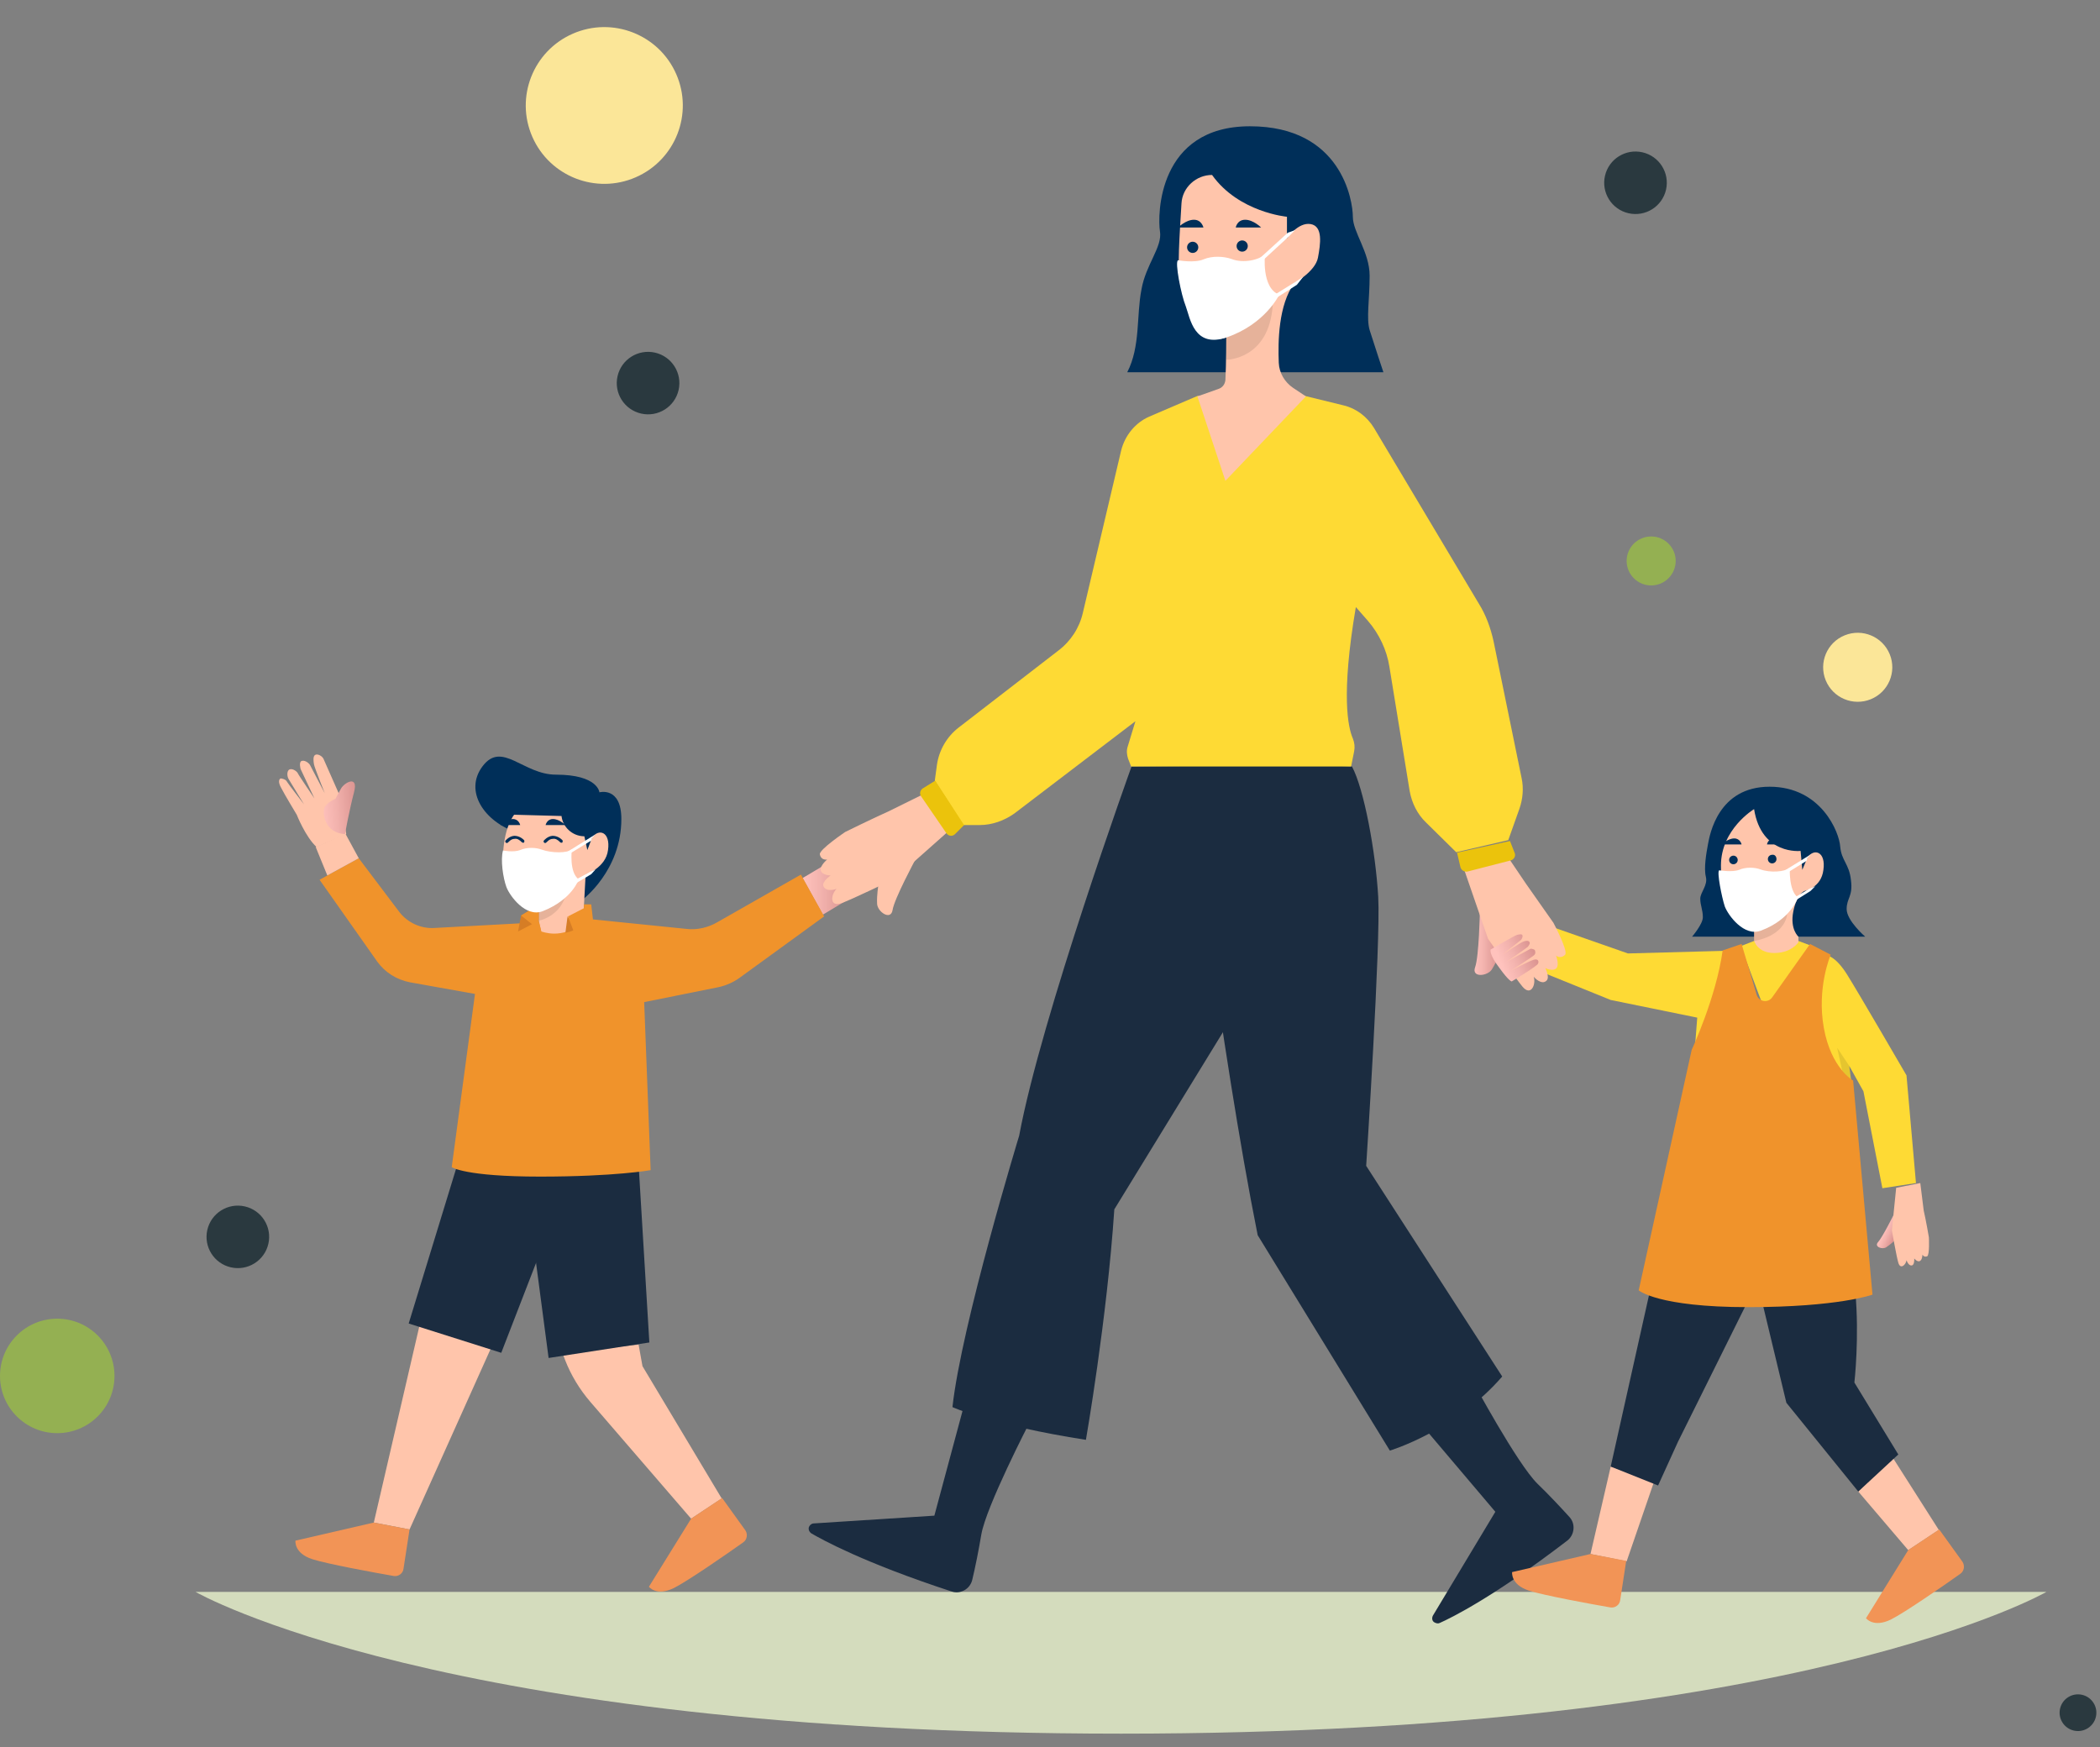 <svg width="137" height="114" viewBox="0 0 137 114" fill="none" xmlns="http://www.w3.org/2000/svg">
<rect x="0" y="0" width="137" height="114" fill="#808080" stroke="none"/>
<path d="M136.733 112.013C136.88 111.368 136.476 110.726 135.831 110.579C135.185 110.432 134.542 110.835 134.394 111.48C134.247 112.124 134.651 112.766 135.296 112.914C135.942 113.061 136.585 112.658 136.733 112.013Z" fill="#2A393F"/>
<path d="M12.759 103.865H133.504C133.504 103.865 117.523 113.113 73.145 113.113C28.768 113.113 12.759 103.865 12.759 103.865Z" fill="#D4DCBD"/>
<path d="M52.361 57.289L54.299 56.136L55.507 58.582L53.681 59.678L52.361 57.289Z" fill="url(#paint0_linear)"/>
<path d="M36.69 88.265L36.858 88.715C37.251 89.727 37.813 90.654 38.515 91.469L45.087 99.087L47.082 97.766L41.914 89.136L41.661 87.731L36.69 88.265Z" fill="#FFC5AB"/>
<path d="M27.392 86.382L24.387 99.34L26.718 99.79L32.083 87.843L27.392 86.382Z" fill="#FFC5AB"/>
<path d="M29.752 76.262L26.662 86.353L32.701 88.265L35.65 80.647L35.032 76.262H29.752Z" fill="#1B2C40"/>
<path d="M34.161 76.262L35.79 88.602L42.362 87.59L41.688 76.431L34.161 76.262Z" fill="#1B2C40"/>
<path d="M38.683 59.987L44.778 60.606C45.48 60.69 46.182 60.521 46.772 60.184L52.249 57.064L53.765 59.791L48.232 63.81C47.839 64.091 47.39 64.288 46.912 64.4L42.025 65.384L42.446 76.347C42.446 76.347 40.143 76.768 35.228 76.768C30.313 76.768 29.47 76.15 29.47 76.15L30.987 64.85L26.746 64.091C25.875 63.923 25.117 63.445 24.611 62.742L20.848 57.401L23.404 55.996L26.1 59.566C26.634 60.212 27.448 60.578 28.263 60.55L38.683 59.987Z" fill="#F0932B"/>
<path d="M34.723 59.285L33.992 59.734L33.796 60.774L35.144 60.072L35.313 59.397L34.723 59.285Z" fill="#D67D25"/>
<path d="M38.009 58.694C38.009 58.694 40.536 56.811 40.536 53.438C40.536 51.302 39.104 51.695 39.104 51.695C39.104 51.695 39.02 50.543 36.267 50.543C34.133 50.543 32.756 48.322 31.492 49.981C30.229 51.639 31.633 53.635 33.711 54.309C35.79 54.956 38.009 58.694 38.009 58.694Z" fill="#002F59"/>
<path d="M33.543 53.157C33.543 53.157 32.812 54 32.812 56.08C32.812 58.469 33.655 58.694 35.144 59.481V60.072L35.312 60.774C35.312 60.774 35.705 60.915 36.155 60.915C37.278 60.915 38.037 60.184 38.037 60.184L38.205 57.064C38.205 57.064 39.525 56.614 39.666 55.462C39.834 54.281 39.076 54.028 38.627 54.647L38.318 55.462L38.121 54.562H38.065C37.334 54.534 36.717 53.972 36.632 53.241L33.543 53.157Z" fill="#FFC5AB"/>
<path d="M36.886 60.859L37.026 59.791L37.56 60.634C37.588 60.606 37.335 60.774 36.886 60.859Z" fill="#D67D25"/>
<path d="M37.054 59.791L38.093 59.257V59.004H38.57L38.683 59.987L37.559 61.112L37.054 59.791Z" fill="#F0932B"/>
<path d="M35.313 60.774L35.145 60.072V59.509L34.723 59.285L33.993 59.734L35.313 60.774Z" fill="#F0932B"/>
<path d="M45.087 99.087L42.334 103.528C42.334 103.528 42.812 104.174 43.963 103.612C44.862 103.162 47.418 101.392 48.485 100.633C48.738 100.464 48.794 100.099 48.625 99.846L47.109 97.737L45.087 99.087Z" fill="#F29456"/>
<path d="M24.387 99.34L19.275 100.52C19.275 100.52 19.163 101.335 20.371 101.729C21.326 102.038 24.387 102.6 25.679 102.825C25.988 102.881 26.297 102.657 26.325 102.347L26.718 99.79L24.387 99.34Z" fill="#F29456"/>
<path d="M21.354 57.12L20.596 55.265L22.534 54.394L23.404 55.996L21.354 57.12Z" fill="#FFC5AB"/>
<path d="M22.168 51.92C22.168 51.92 21.185 49.7 21.101 49.503C21.017 49.334 20.736 49.165 20.567 49.25C20.399 49.334 20.455 49.7 20.483 49.868C20.511 50.065 21.185 51.751 21.185 51.751C21.185 51.751 20.286 50.037 20.23 49.924C20.174 49.812 19.921 49.587 19.697 49.643C19.472 49.7 19.612 50.177 19.612 50.177L20.511 52.089C20.511 52.089 19.472 50.571 19.416 50.43C19.331 50.29 19.05 50.121 18.882 50.205C18.713 50.29 18.713 50.627 18.826 50.824C18.938 51.021 19.837 52.482 19.837 52.482C19.837 52.482 18.77 51.105 18.713 50.992C18.657 50.852 18.348 50.768 18.292 50.796C18.208 50.852 18.124 51.021 18.348 51.414C18.545 51.808 19.359 53.157 19.359 53.157C19.359 53.157 19.921 54.59 20.651 55.265L22.589 54.422L22.168 51.92Z" fill="#FFC5AB"/>
<path d="M22.505 54.422C22.505 54.422 22.786 52.876 23.095 51.695C23.404 50.543 22.477 51.049 22.252 51.442C22.027 51.836 21.887 52.117 21.887 52.117C21.887 52.117 21.269 52.37 21.157 52.735C21.044 53.129 21.185 54.337 22.505 54.422Z" fill="url(#paint1_linear)"/>
<path d="M35.594 53.831H36.886C36.886 53.831 36.492 53.438 36.071 53.438C35.678 53.438 35.594 53.831 35.594 53.831Z" fill="#002F59"/>
<path opacity="0.1" d="M35.145 60.072C35.145 60.072 36.408 59.847 36.858 58.554L35.145 59.51V60.072Z" fill="black"/>
<path d="M33.937 53.831H32.645C32.645 53.831 33.038 53.438 33.459 53.438C33.852 53.438 33.937 53.831 33.937 53.831Z" fill="#002F59"/>
<path d="M32.814 55.49C32.814 55.49 33.488 55.63 33.937 55.462C34.386 55.265 34.976 55.293 35.341 55.434C35.959 55.658 37.027 55.687 37.307 55.406C37.307 55.406 37.111 56.923 37.757 57.373C37.757 57.373 37.336 58.694 35.398 59.453C34.302 59.875 33.263 58.469 33.038 57.879C32.814 57.261 32.645 56.108 32.814 55.49Z" fill="white"/>
<path d="M36.632 56.024L36.576 55.855L38.823 54.45L38.627 54.675L38.57 54.843L36.632 56.024Z" fill="white"/>
<path d="M37.391 57.739L37.335 57.514L38.486 56.895L38.852 56.727L38.571 57.036L37.391 57.739Z" fill="white"/>
<path d="M36.633 54.984C36.605 54.984 36.577 54.984 36.549 54.956C36.38 54.787 36.24 54.703 36.071 54.731C35.818 54.731 35.678 54.956 35.65 54.956C35.622 55.012 35.538 55.012 35.509 54.984C35.453 54.956 35.453 54.871 35.481 54.843C35.481 54.843 35.706 54.562 36.043 54.534C36.268 54.534 36.492 54.618 36.689 54.815C36.717 54.843 36.717 54.928 36.689 54.956C36.689 54.984 36.661 54.984 36.633 54.984Z" fill="#002F59"/>
<path d="M34.133 54.984C34.105 54.984 34.077 54.984 34.049 54.956C33.88 54.787 33.74 54.703 33.571 54.731C33.318 54.731 33.178 54.956 33.15 54.956C33.122 55.012 33.038 55.012 33.009 54.984C32.953 54.956 32.953 54.871 32.981 54.843C32.981 54.843 33.206 54.562 33.543 54.534C33.768 54.534 33.992 54.618 34.189 54.815C34.217 54.843 34.217 54.928 34.189 54.956C34.189 54.984 34.161 54.984 34.133 54.984Z" fill="#002F59"/>
<path d="M59.72 56.08C59.72 56.08 58.344 58.638 58.231 59.369C58.119 60.1 57.22 59.481 57.22 58.947C57.192 58.413 57.305 57.739 57.305 57.739L59.72 56.08Z" fill="#FFC5AB"/>
<path d="M62.838 91.891L60.956 98.89L53.092 99.396C52.923 99.396 52.755 99.565 52.755 99.733C52.755 99.846 52.811 99.958 52.923 100.042C53.597 100.436 56.322 101.954 62.08 103.837C62.669 104.034 63.288 103.668 63.428 103.078C63.624 102.263 63.849 101.139 64.018 100.127C64.327 98.3 67.163 92.819 67.163 92.819L62.838 91.891Z" fill="#1B2C40"/>
<path d="M92.862 93.1L97.553 98.637L93.48 105.411C93.396 105.58 93.424 105.777 93.593 105.861C93.705 105.917 93.817 105.945 93.93 105.889C94.632 105.58 97.441 104.203 102.243 100.52C102.721 100.155 102.805 99.424 102.384 98.974C101.822 98.356 101.036 97.513 100.305 96.81C98.985 95.517 96.064 90.092 96.064 90.092L92.862 93.1Z" fill="#1B2C40"/>
<path d="M121.23 97.316L124.489 101.139L126.483 99.818L123.421 95.011L121.23 97.316Z" fill="#FFC5AB"/>
<path d="M105.081 95.686L103.761 101.392L106.12 101.87L107.918 96.641L105.081 95.686Z" fill="#FFC5AB"/>
<path d="M114.967 84.976L116.54 91.525L121.23 97.316L123.842 94.898L120.977 90.204C120.977 90.204 121.314 87.253 121.034 84.245L114.967 84.976Z" fill="#1B2C40"/>
<path d="M107.636 84.245L105.08 95.686L108.17 96.922L109.462 94.083L114.18 84.582L107.636 84.245Z" fill="#1B2C40"/>
<path d="M113.562 61.73L114.433 61.393H117.326L118.225 61.73L115.388 66.621L113.562 61.73Z" fill="#FEDA34"/>
<path d="M119.208 62.348C119.208 62.348 119.741 62.377 120.5 63.585C121.258 64.794 124.376 70.163 124.376 70.163L124.994 77.19L122.803 77.527L121.567 71.203L120.64 69.544L120.837 71.034L118 68.083L118.112 64.232L119.208 62.348Z" fill="#FEDA34"/>
<path d="M112.439 62.039L106.203 62.208L100.417 60.184L99.182 62.854L105.08 65.244L110.725 66.396L110.557 68.561L112.776 62.686L112.439 62.039Z" fill="#FEDA34"/>
<path d="M110.389 61.112H121.68C121.68 61.112 120.472 60.072 120.472 59.313C120.472 58.582 120.893 58.498 120.753 57.429C120.64 56.361 120.135 56.164 120.051 55.237C119.994 54.309 118.815 51.33 115.444 51.33C112.074 51.33 111.54 54.478 111.428 55.068C111.316 55.658 111.147 56.642 111.287 57.205C111.428 57.767 110.922 58.216 110.922 58.638C110.922 59.06 111.091 59.369 111.091 59.847C111.091 60.297 110.389 61.112 110.389 61.112Z" fill="#002F59"/>
<path d="M114.433 52.791C114.433 52.791 112.271 54.084 112.271 56.474C112.271 58.863 112.973 59.987 114.433 60.746V61.365C114.433 61.365 114.63 62.18 115.753 62.18C116.877 62.18 117.326 61.477 117.326 61.477V61.112C117.326 61.112 116.764 60.634 116.989 59.481C117.214 58.329 117.719 58.132 117.719 58.132C117.719 58.132 118.815 57.935 118.955 56.755C119.124 55.574 118.365 55.321 117.916 55.94L117.579 56.755L117.467 55.518C117.495 55.518 114.911 55.827 114.433 52.791Z" fill="#FFC5AB"/>
<path opacity="0.1" d="M120.64 69.544L119.854 68.364L120.275 70.275L120.752 70.388L120.64 69.544Z" fill="black"/>
<path d="M113.619 61.59L114.602 64.906C114.742 65.356 115.332 65.469 115.613 65.075L118.085 61.59L119.433 62.292C119.433 62.292 118.506 64.428 118.984 67.071C119.461 69.713 120.894 70.5 120.894 70.5L122.157 84.47C122.157 84.47 119.939 85.285 114.04 85.285C108.142 85.285 106.906 84.189 106.906 84.189L110.361 68.504C110.361 68.504 111.962 65.075 112.383 62.011L113.619 61.59Z" fill="#F0932B"/>
<path d="M124.488 101.139L121.735 105.58C121.735 105.58 122.213 106.226 123.364 105.664C124.263 105.214 126.819 103.444 127.886 102.685C128.139 102.516 128.195 102.151 128.027 101.898L126.51 99.789L124.488 101.139Z" fill="#F29456"/>
<path d="M103.76 101.392L98.648 102.572C98.648 102.572 98.536 103.387 99.744 103.781C100.699 104.09 103.76 104.652 105.052 104.877C105.361 104.933 105.67 104.709 105.698 104.399L106.091 101.841L103.76 101.392Z" fill="#F29456"/>
<path opacity="0.1" d="M114.433 61.393C114.433 61.393 116.371 61.14 116.595 59.65L114.433 60.774V61.393Z" fill="black"/>
<path d="M113.365 56.108C113.365 56.277 113.225 56.389 113.085 56.389C112.916 56.389 112.804 56.249 112.804 56.108C112.804 55.94 112.944 55.827 113.085 55.827C113.253 55.827 113.365 55.968 113.365 56.108Z" fill="#002F59"/>
<path d="M115.894 56.052C115.894 56.221 115.753 56.333 115.613 56.333C115.444 56.333 115.332 56.193 115.332 56.052C115.332 55.883 115.472 55.771 115.613 55.771C115.781 55.743 115.894 55.883 115.894 56.052Z" fill="#002F59"/>
<path d="M115.275 55.096H116.567C116.567 55.096 116.174 54.703 115.753 54.703C115.332 54.703 115.275 55.096 115.275 55.096Z" fill="#002F59"/>
<path d="M113.618 55.096H112.326C112.326 55.096 112.719 54.703 113.141 54.703C113.534 54.703 113.618 55.096 113.618 55.096Z" fill="#002F59"/>
<path d="M112.158 56.783C112.158 56.783 113.001 56.923 113.45 56.755C113.899 56.558 114.489 56.586 114.854 56.727C115.472 56.952 116.455 56.895 116.764 56.614C116.764 56.614 116.68 58.132 117.298 58.554C117.298 58.554 116.849 59.987 114.882 60.718C113.787 61.14 112.748 59.734 112.523 59.144C112.327 58.554 111.99 56.867 112.158 56.783Z" fill="white"/>
<path d="M115.949 57.345L115.865 57.148L118.14 55.743L117.916 55.968L117.859 56.164L115.949 57.345Z" fill="white"/>
<path d="M116.905 58.891L116.849 58.694L118.028 57.992L118.422 57.823L118.113 58.132L116.905 58.891Z" fill="white"/>
<path d="M73.82 50.009C73.82 50.009 67.922 66.368 66.489 74.098C66.489 74.098 62.726 86.438 62.136 91.807C62.136 91.807 64.692 92.987 70.843 93.943C70.843 93.943 72.219 86.072 72.696 78.905L80.898 65.525L79.718 49.953L73.82 50.009Z" fill="#1B2C40"/>
<path d="M77.33 49.503C77.33 49.503 79.633 68.532 82.049 80.591L90.671 94.645C90.671 94.645 94.912 93.381 98.002 89.811L89.127 76.066C89.127 76.066 90.082 61.477 89.913 58.526C89.745 55.574 88.986 51.47 88.2 50.009L77.33 49.503Z" fill="#1B2C40"/>
<path d="M78.117 25.835L74.972 27.184C74.073 27.578 73.399 28.393 73.146 29.377L70.646 39.974C70.422 40.958 69.86 41.829 69.045 42.447L62.529 47.479C61.771 48.069 61.265 48.941 61.125 49.896L60.984 50.936L62.838 53.831H63.905C64.72 53.831 65.506 53.55 66.18 53.073L74.073 47.057L73.567 48.716C73.483 48.969 73.511 49.25 73.595 49.503L73.792 50.009H88.144L88.341 49.025C88.397 48.744 88.369 48.463 88.257 48.182C87.948 47.479 87.47 45.371 88.453 39.608L89.24 40.508C89.97 41.351 90.476 42.419 90.644 43.516L91.964 51.611C92.105 52.398 92.47 53.129 93.031 53.663L94.998 55.602L98.396 54.815L99.126 52.763C99.351 52.117 99.407 51.414 99.267 50.768L97.441 41.857C97.245 40.958 96.936 40.114 96.458 39.355L89.633 27.915C89.184 27.184 88.481 26.65 87.667 26.453L85.139 25.835H78.117Z" fill="#FEDA34"/>
<path d="M73.539 24.289H90.251C90.251 24.289 89.633 22.434 89.352 21.534C89.127 20.775 89.352 19.539 89.352 17.993C89.352 16.447 88.257 15.154 88.257 14.142C88.257 13.102 87.526 8.239 81.544 8.239C75.533 8.239 75.505 14.029 75.674 15.098C75.842 16.109 74.747 17.262 74.466 18.892C74.129 20.607 74.41 22.602 73.539 24.289Z" fill="#002F59"/>
<path d="M62.136 54L58.4 57.317C58.4 57.317 55.563 58.694 54.917 58.919C54.075 59.228 54.215 58.329 54.58 57.992C54.271 58.104 53.822 58.132 53.709 57.795C53.625 57.514 54.187 57.12 54.187 57.12C54.187 57.12 53.625 57.12 53.541 56.783C53.485 56.474 53.962 56.08 53.962 56.08C53.962 56.08 53.569 56.164 53.485 55.743C53.429 55.434 55.142 54.281 55.142 54.281C55.142 54.281 57.024 53.354 57.979 52.932L60.141 51.864L62.136 54Z" fill="#FFC5AB"/>
<path d="M61.012 50.936L60.197 51.442C60.029 51.555 59.972 51.779 60.085 51.948L61.742 54.366C61.882 54.562 62.135 54.59 62.304 54.422L62.894 53.831L61.012 50.936Z" fill="#EBC30C"/>
<path d="M79.072 11.415C78.033 11.415 77.134 12.23 77.078 13.27C76.966 15.266 76.769 17.599 77.022 18.639C77.359 20.129 78.117 22.097 79.072 22.097C79.072 22.097 79.606 22.181 79.999 22.012C79.999 22.012 79.999 23.755 79.943 24.795C79.915 25.076 79.746 25.301 79.465 25.385L78.117 25.863L79.943 31.372L85.195 25.863L84.352 25.301C83.819 24.936 83.454 24.345 83.425 23.671C83.369 22.293 83.397 19.904 84.437 18.471C84.437 18.471 85.813 17.712 85.981 16.812C86.15 15.913 86.318 14.76 85.504 14.62C84.689 14.479 83.959 15.547 83.959 15.547V14.142C83.959 14.142 80.813 13.861 79.072 11.415Z" fill="#FFC5AB"/>
<path d="M96.543 59.51C96.543 59.51 96.487 62.405 96.234 63.107C95.981 63.81 97.048 63.698 97.329 63.248C97.61 62.798 97.863 62.18 97.863 62.18L96.543 59.51Z" fill="url(#paint2_linear)"/>
<path d="M95.447 56.53L97.076 61.252C97.076 61.252 98.874 63.838 99.323 64.372C99.885 65.047 100.222 64.204 100.054 63.726C100.278 63.979 100.643 64.232 100.896 63.979C101.121 63.754 100.812 63.164 100.812 63.164C100.812 63.164 101.317 63.417 101.542 63.164C101.739 62.939 101.514 62.349 101.514 62.349C101.514 62.349 101.795 62.602 102.104 62.292C102.329 62.067 101.345 60.212 101.345 60.212C101.345 60.212 100.138 58.498 99.548 57.654L98.2 55.659L95.447 56.53Z" fill="#FFC5AB"/>
<path d="M95.054 55.63L95.278 56.586C95.335 56.783 95.531 56.895 95.728 56.867L98.565 56.136C98.761 56.08 98.902 55.855 98.817 55.659L98.508 54.871L95.054 55.63Z" fill="#EBC30C"/>
<path d="M98.621 64.035C98.621 64.035 100.25 63.051 100.334 62.883C100.418 62.714 100.334 62.517 100.025 62.63C99.688 62.742 98.564 63.332 98.564 63.332C98.564 63.332 99.969 62.433 100.081 62.32C100.193 62.208 100.165 62.124 100.137 62.011C100.109 61.927 99.913 61.899 99.856 61.899C99.8 61.927 98.255 62.77 98.255 62.77C98.255 62.77 99.66 61.814 99.688 61.758C99.716 61.702 99.856 61.561 99.772 61.449C99.688 61.337 99.463 61.393 99.351 61.449C99.239 61.477 98.003 62.292 98.003 62.292C98.003 62.292 99.07 61.449 99.182 61.365C99.295 61.28 99.351 61.112 99.323 61.027C99.295 60.943 99.182 60.943 98.958 60.999C98.733 61.084 97.244 61.955 97.244 61.955C97.244 61.955 97.132 62.264 97.806 63.136C98.452 64.035 98.621 64.035 98.621 64.035Z" fill="url(#paint3_linear)"/>
<path d="M123.534 79.27C123.534 79.27 122.804 80.732 122.523 81.041C122.242 81.35 122.804 81.547 123.057 81.378C123.309 81.21 123.59 80.957 123.59 80.957L123.534 79.27Z" fill="url(#paint4_linear)"/>
<path d="M123.703 77.499L123.422 80.282C123.422 80.282 123.731 82.025 123.843 82.39C123.984 82.868 124.349 82.503 124.377 82.222C124.433 82.39 124.573 82.615 124.742 82.559C124.91 82.503 124.882 82.109 124.882 82.109C124.882 82.109 125.079 82.362 125.248 82.278C125.416 82.193 125.416 81.856 125.416 81.856C125.416 81.856 125.5 82.053 125.725 81.969C125.894 81.884 125.837 80.732 125.837 80.732C125.837 80.732 125.641 79.579 125.5 78.989L125.276 77.19L123.703 77.499Z" fill="#FFC5AB"/>
<path d="M77.808 16.503C78.01 16.503 78.174 16.339 78.174 16.137C78.174 15.936 78.01 15.772 77.808 15.772C77.607 15.772 77.443 15.936 77.443 16.137C77.443 16.339 77.607 16.503 77.808 16.503Z" fill="#002F59"/>
<path d="M81.038 16.419C81.24 16.419 81.403 16.255 81.403 16.053C81.403 15.851 81.24 15.688 81.038 15.688C80.836 15.688 80.673 15.851 80.673 16.053C80.673 16.255 80.836 16.419 81.038 16.419Z" fill="#002F59"/>
<path d="M80.617 14.845H82.274C82.274 14.845 81.769 14.338 81.235 14.338C80.701 14.338 80.617 14.845 80.617 14.845Z" fill="#002F59"/>
<path d="M78.51 14.845H76.853C76.853 14.845 77.358 14.338 77.892 14.338C78.397 14.338 78.51 14.845 78.51 14.845Z" fill="#002F59"/>
<path opacity="0.1" d="M79.999 23.474C79.999 23.474 82.808 23.474 83.032 19.876L79.999 22.012V23.474Z" fill="black"/>
<path d="M76.853 16.981C76.853 16.981 77.921 17.177 78.51 16.924C79.1 16.672 79.859 16.728 80.336 16.896C81.123 17.206 82.162 16.953 82.527 16.587C82.527 16.587 82.274 18.78 83.454 19.23C83.454 19.23 82.555 21.141 80.027 22.012C77.893 22.743 77.64 20.747 77.359 19.988C77.05 19.23 76.629 17.065 76.853 16.981Z" fill="white"/>
<path d="M81.937 17.402L81.797 17.206L84.016 15.182L84.493 15.013L84.072 15.435L81.937 17.402Z" fill="white"/>
<path d="M83.061 19.567L82.977 19.342L84.606 18.33L85.027 18.049L84.606 18.583L83.061 19.567Z" fill="white"/>
<path d="M44.27 25.45C44.521 24.352 43.833 23.259 42.734 23.008C41.634 22.757 40.539 23.444 40.288 24.542C40.037 25.639 40.724 26.732 41.824 26.983C42.924 27.234 44.019 26.547 44.27 25.45Z" fill="#2A393F"/>
<path d="M107.719 38.197C108.603 38.197 109.319 37.481 109.319 36.599C109.319 35.717 108.603 35.002 107.719 35.002C106.836 35.002 106.119 35.717 106.119 36.599C106.119 37.481 106.836 38.197 107.719 38.197Z" fill="#94B052"/>
<path d="M122.044 45.623C123.198 45.155 123.753 43.841 123.284 42.689C122.815 41.538 121.499 40.983 120.345 41.452C119.191 41.92 118.636 43.233 119.105 44.385C119.574 45.537 120.89 46.091 122.044 45.623Z" fill="#FBE698"/>
<path d="M108.688 12.379C108.939 11.282 108.251 10.188 107.152 9.938C106.052 9.687 104.957 10.373 104.706 11.471C104.455 12.569 105.142 13.662 106.242 13.913C107.342 14.164 108.437 13.477 108.688 12.379Z" fill="#2A393F"/>
<path d="M17.507 81.154C17.759 80.057 17.071 78.963 15.971 78.713C14.871 78.462 13.776 79.149 13.525 80.246C13.274 81.344 13.962 82.437 15.061 82.688C16.161 82.939 17.256 82.252 17.507 81.154Z" fill="#2A393F"/>
<path d="M41.476 11.566C44.068 10.434 45.249 7.419 44.115 4.832C42.981 2.245 39.961 1.066 37.369 2.198C34.778 3.33 33.596 6.345 34.73 8.931C35.864 11.518 38.885 12.698 41.476 11.566Z" fill="#FBE698"/>
<path d="M3.734 93.507C5.797 93.507 7.469 91.836 7.469 89.773C7.469 87.711 5.797 86.039 3.734 86.039C1.672 86.039 0 87.711 0 89.773C0 91.836 1.672 93.507 3.734 93.507Z" fill="#94B052"/>
<defs>
<linearGradient id="paint0_linear" x1="52.366" y1="57.902" x2="55.502" y2="57.902" gradientUnits="userSpaceOnUse">
<stop stop-color="#FFC2BD"/>
<stop offset="0.39" stop-color="#F2B2AD"/>
<stop offset="1" stop-color="#D8908D"/>
</linearGradient>
<linearGradient id="paint1_linear" x1="20.903" y1="52.863" x2="23.527" y2="52.644" gradientUnits="userSpaceOnUse">
<stop stop-color="#FFC2BD"/>
<stop offset="0.39" stop-color="#F2B2AD"/>
<stop offset="1" stop-color="#D8908D"/>
</linearGradient>
<linearGradient id="paint2_linear" x1="96.18" y1="61.566" x2="97.833" y2="61.566" gradientUnits="userSpaceOnUse">
<stop stop-color="#FFC2BD"/>
<stop offset="0.39" stop-color="#F2B2AD"/>
<stop offset="1" stop-color="#D8908D"/>
</linearGradient>
<linearGradient id="paint3_linear" x1="97.925" y1="62.87" x2="100.197" y2="61.962" gradientUnits="userSpaceOnUse">
<stop stop-color="#FFC2BD"/>
<stop offset="0.39" stop-color="#F2B2AD"/>
<stop offset="1" stop-color="#D8908D"/>
</linearGradient>
<linearGradient id="paint4_linear" x1="122.879" y1="80.243" x2="123.724" y2="80.634" gradientUnits="userSpaceOnUse">
<stop stop-color="#FFC2BD"/>
<stop offset="0.39" stop-color="#F2B2AD"/>
<stop offset="1" stop-color="#D8908D"/>
</linearGradient>
</defs>
</svg>
